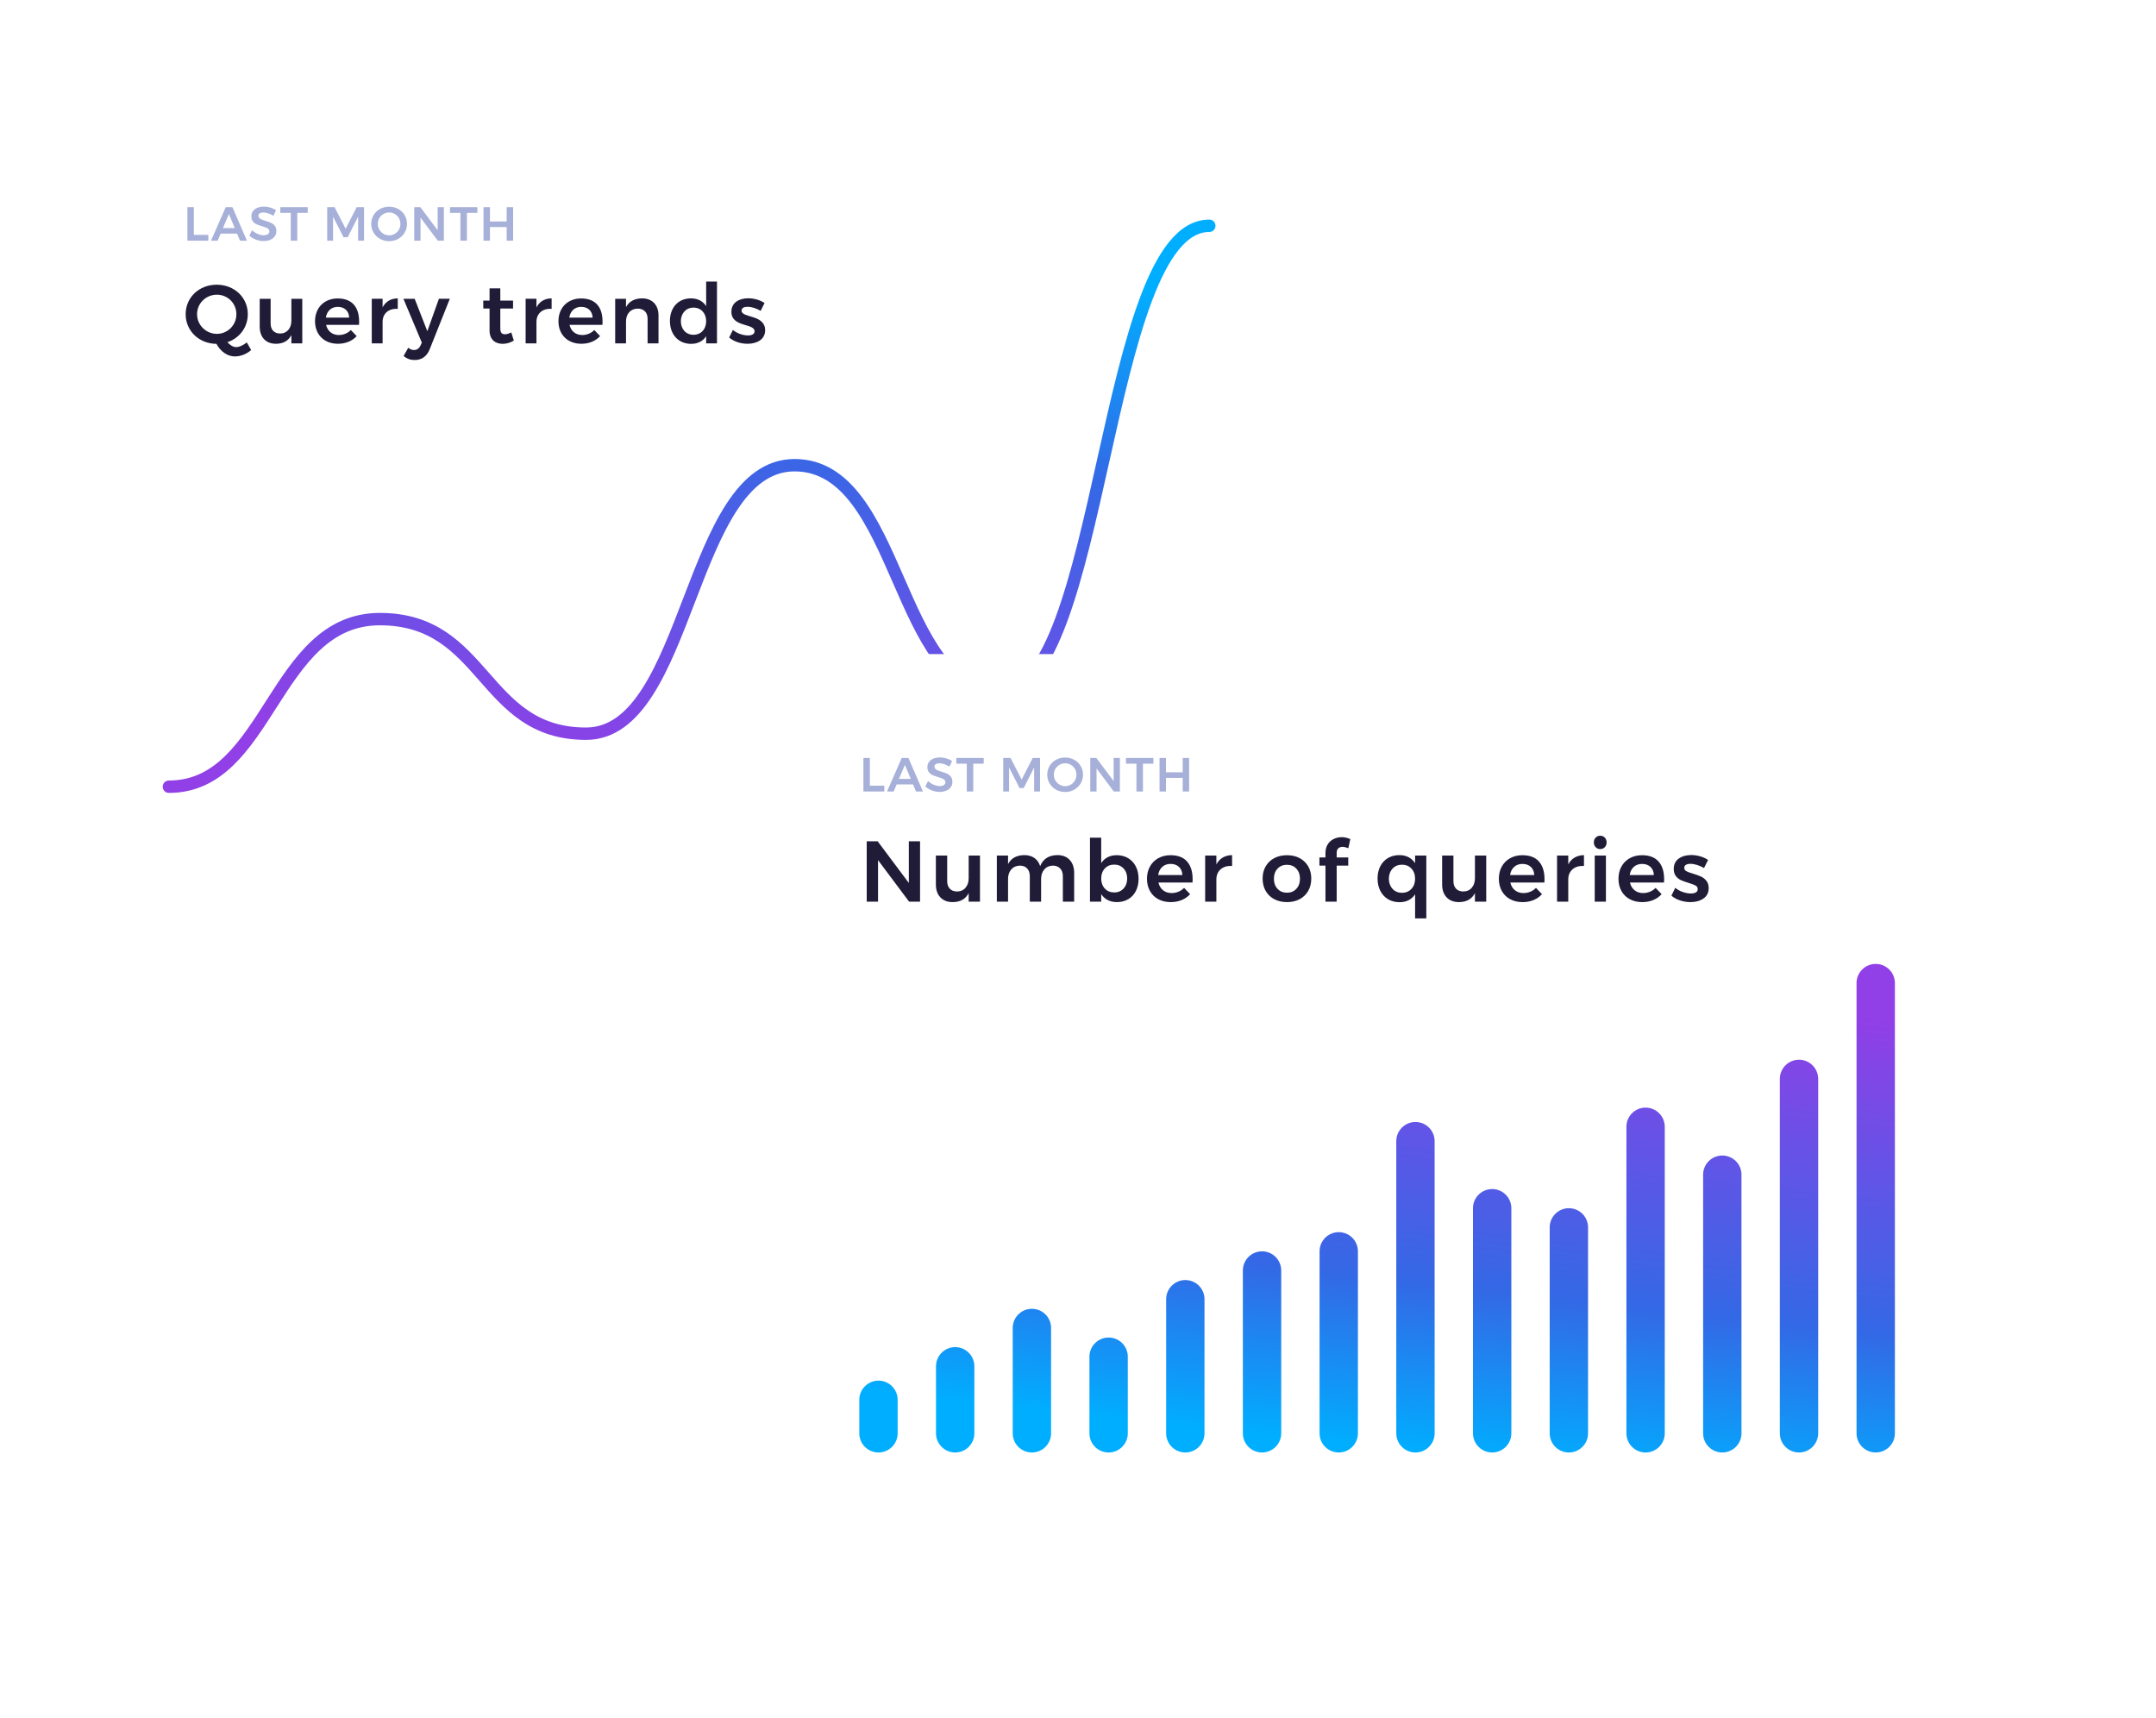 <svg viewBox="-20 -20 522 416" xmlns="http://www.w3.org/2000/svg" xmlns:xlink="http://www.w3.org/1999/xlink">
  <title>Product Dashboard</title>
  <defs>
    <filter x="-13.2%" y="-13.5%" width="126.1%" height="136.1%" filterUnits="objectBoundingBox" id="filter-1">
      <feOffset dx="0" dy="5" in="SourceAlpha" result="shadowOffsetOuter1"/>
      <feGaussianBlur stdDeviation="7.5" in="shadowOffsetOuter1" result="shadowBlurOuter1"/>
      <feColorMatrix values="0 0 0 0 0.243 0 0 0 0 0.224 0 0 0 0 0.42 0 0 0 0.199 0" type="matrix" in="shadowBlurOuter1" result="shadowMatrixOuter1"/>
      <feMerge>
        <feMergeNode in="shadowMatrixOuter1"/>
        <feMergeNode in="SourceGraphic"/>
      </feMerge>
    </filter>
    <rect id="a821" width="301.813" height="222.564" rx="6"/>
    <linearGradient x1="64.533%" y1="2.447%" x2="35.972%" y2="96.745%" id="b821">
      <stop stop-color="#00AEFF" offset="0%"/>
      <stop stop-color="#3369E6" offset="34.64%"/>
      <stop stop-color="#913FE6" offset="100%"/>
    </linearGradient>
    <rect id="d821" width="301.813" height="222.564" rx="6"/>
    <rect id="f821" width="301.813" height="222.564" rx="6"/>
    <rect id="h821" width="301.809" height="222.645" rx="6"/>
    <linearGradient x1="39.26%" y1="96.745%" x2="61.127%" y2="2.447%" id="i821">
      <stop stop-color="#00AEFF" offset="0%"/>
      <stop stop-color="#3369E6" offset="34.64%"/>
      <stop stop-color="#913FE6" offset="100%"/>
    </linearGradient>
    <rect id="k821" width="301.809" height="222.645" rx="6"/>
    <rect id="m821" width="301.809" height="222.645" rx="6"/>
  </defs>
  <g fill="none" fill-rule="evenodd">
    <rect width="301.813" height="222.564" rx="6" fill="#FFF" filter="url(#filter-1)"/>
    <mask id="c821" fill="#fff">
      <use xlink:href="#a821"/>
    </mask>
    <path d="M20.894 170.463c24.377 0 25.248-40.575 51.076-40.575s24.667 27.74 49.914 27.74c25.248 0 24.668-65.003 50.495-65.003 25.827 0 24.376 55.066 49.624 55.066 25.247 0 24.957-113.03 50.785-113.03" stroke="url(#b821)" stroke-width="3" stroke-linecap="round" mask="url(#c821)"/>
    <g>
      <mask id="e821" fill="#fff">
        <use xlink:href="#d821"/>
      </mask>
      <path d="M25.375 30.15h1.556v6.714h3.506v1.403h-5.06V30.15zm12.738 8.117l-.72-1.716h-3.97l-.72 1.717H31.09l3.564-8.117h1.613l3.518 8.117h-1.672zm-4.132-3.05h2.856l-1.416-3.41-1.44 3.41zm10.945-3.57c-.437-.14-.822-.21-1.155-.21-.37 0-.665.07-.882.21-.217.138-.325.33-.325.58 0 .223.075.41.226.56.15.152.34.275.568.372.228.096.54.202.934.318.55.162 1 .325 1.353.487.352.162.652.402.9.72.247.316.37.733.37 1.25 0 .496-.133.927-.4 1.294-.267.366-.634.647-1.102.84-.47.193-1.005.29-1.608.29-.635 0-1.254-.118-1.857-.354-.604-.236-1.13-.55-1.58-.945l.65-1.32c.41.378.872.676 1.382.892.51.217.987.325 1.428.325.433 0 .774-.083 1.022-.25.247-.166.37-.392.37-.678 0-.233-.074-.424-.225-.575-.15-.15-.343-.272-.575-.365-.232-.093-.55-.197-.952-.313-.55-.163-.998-.32-1.346-.476-.35-.153-.646-.387-.894-.7-.248-.313-.372-.725-.372-1.235 0-.472.126-.884.378-1.235.25-.352.607-.625 1.068-.818.46-.193.992-.29 1.596-.29.526 0 1.046.078 1.56.232.516.155.974.364 1.377.626l-.627 1.357c-.418-.255-.846-.452-1.283-.59zm2.947-1.497H54.5v1.38h-2.53v6.737H50.4V31.53h-2.53v-1.38zm11.348 0h1.776l2.693 5.23 2.67-5.23h1.775v8.117h-1.427v-5.82l-2.53 4.985h-1l-2.54-4.986v5.82H59.22V30.15zm17.19.44c.662.364 1.182.862 1.56 1.496.38.634.57 1.338.57 2.11 0 .774-.19 1.48-.57 2.117-.378.638-.898 1.142-1.56 1.513-.662.372-1.395.557-2.2.557-.805 0-1.538-.185-2.2-.557-.66-.37-1.182-.875-1.56-1.513-.38-.638-.57-1.343-.57-2.116 0-.773.19-1.477.57-2.11.378-.635.9-1.133 1.56-1.497.662-.363 1.395-.545 2.2-.545.805 0 1.538.182 2.2.545zm-3.558 1.212c-.426.244-.762.576-1.01.998-.247.42-.37.887-.37 1.397s.124.978.376 1.403c.25.425.588.76 1.01 1.01.422.246.88.37 1.375.37.488 0 .94-.124 1.36-.37.416-.25.747-.585.99-1.01.245-.425.367-.893.367-1.403s-.122-.976-.366-1.397c-.244-.422-.575-.754-.992-.998-.418-.243-.87-.365-1.36-.365-.494 0-.954.122-1.38.365zm13.11-1.652h1.508v8.117h-1.474l-4.18-5.59v5.59h-1.52V30.15h1.475l4.19 5.6v-5.6zm2.987 0h6.627v1.38h-2.53v6.737h-1.568V31.53h-2.53v-1.38zm8.116 0h1.556v3.467h4.05V30.15h1.557v8.117h-1.557v-3.293h-4.05v3.293h-1.557V30.15z" fill="#A6B0D8" fill-rule="nonzero" mask="url(#e821)"/>
    </g>
    <g>
      <mask id="g821" fill="#fff">
        <use xlink:href="#f821"/>
      </mask>
      <path d="M39.755 62.904l1.05 1.836c-1.09.988-2.583 1.553-3.914 1.553-1.815 0-3.428-1.13-4.497-3.046-4.216-.04-7.443-3.146-7.443-7.18 0-4.075 3.268-7.14 7.523-7.14 4.256 0 7.524 3.085 7.524 7.14 0 3.186-2.017 5.808-4.942 6.777.666.746 1.392 1.19 2.158 1.19.726 0 1.634-.424 2.542-1.13zm-12.042-6.837c0 2.662 2.2 4.76 4.8 4.76 2.582 0 4.72-2.098 4.72-4.76 0-2.663-2.138-4.72-4.72-4.72-2.62 0-4.8 2.057-4.8 4.72zm22.833-3.732v5.325c0 1.735-1.01 3.066-2.703 3.086-1.452 0-2.32-.908-2.32-2.42v-5.99H42.88v6.756c0 2.54 1.494 4.135 3.914 4.135 1.714 0 3.005-.666 3.752-2.098v1.996h2.642v-10.79h-2.642zm11.214-.08c3.792 0 5.426 2.48 5.163 6.393h-7.967c.343 1.533 1.513 2.46 3.086 2.46 1.11 0 2.138-.423 2.905-1.21l1.412 1.473c-1.07 1.17-2.644 1.857-4.54 1.857-3.348 0-5.546-2.22-5.546-5.466 0-3.287 2.26-5.506 5.486-5.506zm-2.864 4.64h5.647c-.06-1.595-1.13-2.603-2.763-2.603-1.553 0-2.642 1.008-2.884 2.602zm13.736-2.482v-2.078H70.01v10.79h2.622v-5.203c0-1.956 1.39-3.287 3.67-3.146v-2.542c-1.674.02-2.944.767-3.67 2.18zm11.436 10.064l4.84-12.142h-2.642l-2.803 7.846-3.066-7.845h-2.723l4.458 10.61-.323.705c-.344.747-.89 1.09-1.574 1.09-.485 0-.888-.162-1.392-.545l-1.13 1.997c.827.665 1.634.968 2.683.968 1.714 0 2.985-.887 3.67-2.683zm19.726-3.993c-.585.282-1.09.444-1.533.444-.705 0-1.128-.343-1.128-1.372v-4.86h3.086v-1.917h-3.086v-2.966H98.53v2.965h-1.533l.02 1.915h1.513v5.325c0 2.22 1.412 3.227 3.166 3.227.948 0 1.876-.282 2.703-.787l-.606-1.976zm6.09-6.07v-2.08h-2.62v10.792h2.62v-5.204c0-1.956 1.393-3.287 3.672-3.146v-2.542c-1.674.02-2.945.767-3.67 2.18zm10.812-2.16c3.792 0 5.426 2.48 5.164 6.394h-7.967c.343 1.533 1.512 2.46 3.086 2.46 1.108 0 2.137-.423 2.903-1.21l1.412 1.473c-1.07 1.17-2.642 1.857-4.538 1.857-3.348 0-5.547-2.22-5.547-5.466 0-3.287 2.26-5.506 5.486-5.506zm-2.864 4.64h5.648c-.06-1.594-1.13-2.602-2.764-2.602-1.553 0-2.642 1.008-2.884 2.602zm17.608-4.66c-1.754.02-3.106.686-3.872 2.118v-2.017h-2.622v10.79h2.622v-5.304c0-1.774 1.05-3.085 2.824-3.105 1.492 0 2.4.928 2.4 2.44v5.97h2.642V56.39c0-2.562-1.513-4.156-3.994-4.156zm15.53-4.074h2.623v14.966h-2.622V61.39c-.765 1.19-2.016 1.857-3.63 1.857-3.085 0-5.143-2.26-5.143-5.547 0-3.267 2.058-5.466 5.083-5.466 1.654 0 2.905.666 3.69 1.876v-5.95zm-3.065 12.89c1.816 0 3.066-1.353 3.066-3.29 0-1.935-1.25-3.287-3.065-3.287-1.795 0-3.045 1.372-3.065 3.288.02 1.937 1.25 3.29 3.065 3.29zm16.257-5.79l.948-1.896c-1.07-.726-2.54-1.15-3.953-1.15-2.178 0-4.074 1.03-4.074 3.247-.02 3.834 5.607 2.745 5.607 4.74 0 .707-.686 1.01-1.594 1.01-1.17 0-2.662-.484-3.65-1.33l-.908 1.834c1.13.988 2.824 1.513 4.458 1.513 2.3 0 4.255-1.07 4.255-3.268 0-3.873-5.707-2.925-5.707-4.74 0-.666.606-.95 1.453-.95.927 0 2.117.365 3.166.99z" fill="#201C38" mask="url(#g821)"/>
    </g>
    <g>
      <rect width="301.809" height="222.645" rx="6" fill="#FFF" transform="translate(160.19 133.355)" filter="url(#filter-1)"/>
      <g transform="translate(160.19 133.355)">
        <mask id="j821" fill="#fff">
          <use xlink:href="#h821"/>
        </mask>
        <path d="M27.86 185.537c0-2.56 2.083-4.638 4.643-4.638 2.564 0 4.643 2.08 4.643 4.637v8.118c0 2.56-2.084 4.638-4.643 4.638-2.565 0-4.644-2.08-4.644-4.638v-8.118zm37.145-17.395c0-2.56 2.084-4.637 4.643-4.637 2.565 0 4.643 2.072 4.643 4.637v25.514c0 2.56-2.083 4.637-4.642 4.637-2.564 0-4.643-2.072-4.643-4.637v-25.514zm-18.573 9.29c0-2.57 2.084-4.65 4.643-4.65 2.565 0 4.644 2.087 4.644 4.65v16.212c0 2.567-2.085 4.65-4.645 4.65-2.564 0-4.643-2.09-4.643-4.65V177.43zm37.146-2.327c0-2.564 2.084-4.642 4.643-4.642 2.565 0 4.644 2.07 4.644 4.642v18.546c0 2.565-2.084 4.643-4.643 4.643-2.563 0-4.642-2.07-4.642-4.642v-18.545zm18.573-13.91c0-2.567 2.085-4.648 4.644-4.648 2.564 0 4.643 2.07 4.643 4.647v32.452c0 2.567-2.084 4.647-4.643 4.647-2.564 0-4.643-2.07-4.643-4.647v-32.452zm18.574-6.958c0-2.567 2.084-4.647 4.643-4.647 2.564 0 4.643 2.077 4.643 4.647v39.408c0 2.567-2.084 4.648-4.643 4.648-2.565 0-4.643-2.077-4.643-4.648v-39.408zm18.572-4.645c0-2.563 2.085-4.64 4.644-4.64 2.564 0 4.643 2.074 4.643 4.64v44.06c0 2.564-2.084 4.64-4.643 4.64-2.565 0-4.644-2.074-4.644-4.64v-44.06zm18.573-26.664c0-2.567 2.083-4.648 4.643-4.648 2.564 0 4.643 2.08 4.643 4.648v70.717c0 2.567-2.084 4.648-4.643 4.648-2.565 0-4.644-2.078-4.644-4.648v-70.717zm18.572 16.225c0-2.562 2.084-4.638 4.643-4.638 2.565 0 4.644 2.085 4.644 4.638v54.502c0 2.562-2.085 4.638-4.645 4.638-2.564 0-4.643-2.086-4.643-4.638v-54.502zm18.573 4.64c0-2.562 2.084-4.64 4.643-4.64 2.565 0 4.644 2.07 4.644 4.64v49.86c0 2.562-2.085 4.64-4.644 4.64-2.564 0-4.643-2.07-4.643-4.64v-49.86zm18.573-24.354c0-2.562 2.084-4.64 4.643-4.64 2.566 0 4.644 2.086 4.644 4.64v74.215c0 2.562-2.084 4.638-4.643 4.638-2.563 0-4.642-2.085-4.642-4.638V119.44zm18.573 11.592c0-2.56 2.085-4.635 4.644-4.635 2.564 0 4.643 2.075 4.643 4.635v62.627c0 2.558-2.084 4.633-4.643 4.633-2.564 0-4.643-2.074-4.643-4.634V131.03zm18.574-23.176c0-2.57 2.084-4.65 4.643-4.65 2.564 0 4.643 2.074 4.643 4.65v85.787c0 2.568-2.084 4.65-4.643 4.65-2.564 0-4.643-2.074-4.643-4.65v-85.787zm18.573-23.206c0-2.56 2.084-4.637 4.643-4.637 2.564 0 4.643 2.078 4.643 4.637v109.006c0 2.56-2.084 4.637-4.643 4.637-2.565 0-4.643-2.078-4.643-4.637V84.65z" fill="url(#i821)" fill-rule="nonzero" mask="url(#j821)"/>
      </g>
      <g transform="translate(160.19 133.355)">
        <mask id="l821" fill="#fff">
          <use xlink:href="#k821"/>
        </mask>
        <path d="M28.858 30.15h1.555v6.714h3.506v1.403h-5.062V30.15zm12.737 8.117l-.72-1.716h-3.97l-.72 1.717h-1.612l3.563-8.117h1.614l3.517 8.117h-1.672zm-4.132-3.05h2.856l-1.418-3.41-1.44 3.41zm10.944-3.57c-.437-.14-.822-.21-1.155-.21-.37 0-.665.07-.882.21-.216.138-.325.33-.325.58 0 .223.076.41.227.56.15.152.34.275.568.372.23.096.54.202.935.318.55.162 1 .325 1.352.487.352.162.652.402.9.72.247.316.37.733.37 1.25 0 .496-.132.927-.4 1.294-.266.366-.634.647-1.102.84-.468.193-1.004.29-1.608.29-.634 0-1.253-.118-1.857-.354-.604-.236-1.13-.55-1.58-.945l.65-1.32c.412.378.872.676 1.383.892.51.217.986.325 1.428.325.434 0 .774-.083 1.022-.25.248-.166.37-.392.37-.678 0-.233-.074-.424-.225-.575-.15-.15-.342-.272-.574-.365-.233-.093-.55-.197-.952-.313-.55-.163-.998-.32-1.346-.476-.348-.153-.646-.387-.894-.7-.247-.313-.37-.725-.37-1.235 0-.472.125-.884.376-1.235.252-.352.608-.625 1.068-.818.46-.193.993-.29 1.596-.29.526 0 1.047.078 1.56.232.516.155.975.364 1.377.626l-.627 1.357c-.418-.255-.845-.452-1.283-.59zm2.947-1.497h6.628v1.38h-2.53v6.737h-1.567V31.53h-2.53v-1.38zm11.35 0h1.775l2.692 5.23 2.67-5.23h1.776v8.117H70.19v-5.82l-2.53 4.985h-1l-2.54-4.986v5.82h-1.417V30.15zm17.188.44c.662.364 1.182.862 1.562 1.496.38.634.568 1.338.568 2.11 0 .774-.19 1.48-.568 2.117-.38.638-.9 1.142-1.562 1.513-.66.372-1.395.557-2.2.557-.804 0-1.537-.185-2.2-.557-.66-.37-1.18-.875-1.56-1.513-.38-.638-.57-1.343-.57-2.116 0-.773.19-1.477.57-2.11.38-.635.9-1.133 1.56-1.497.663-.363 1.396-.545 2.2-.545.805 0 1.54.182 2.2.545zm-3.558 1.212c-.425.244-.762.576-1.01.998-.247.42-.37.887-.37 1.397s.125.978.376 1.403c.252.425.59.76 1.01 1.01.422.246.88.37 1.376.37.487 0 .94-.124 1.358-.37.418-.25.75-.585.992-1.01.244-.425.366-.893.366-1.403s-.122-.976-.366-1.397c-.243-.422-.574-.754-.992-.998-.418-.243-.87-.365-1.358-.365-.495 0-.956.122-1.382.365zm13.11-1.652h1.51v8.117h-1.475l-4.18-5.59v5.59h-1.52V30.15h1.473l4.19 5.6v-5.6zm2.987 0h6.63v1.38h-2.53v6.737H94.96V31.53h-2.53v-1.38zm8.12 0h1.554v3.467h4.052V30.15h1.555v8.117h-1.554v-3.293h-4.052v3.293h-1.555V30.15z" fill="#A6B0D8" fill-rule="nonzero" mask="url(#l821)"/>
      </g>
      <g transform="translate(160.19 133.355)">
        <mask id="n821" fill="#fff">
          <use xlink:href="#m821"/>
        </mask>
        <path d="M39.853 50.327h2.716v14.61h-2.655l-7.522-10.06v10.06h-2.737v-14.61h2.654l7.543 10.082V50.326zm17.224 3.444V64.94H54.34v-2.066c-.753 1.447-2.048 2.17-3.887 2.17-1.253 0-2.242-.382-2.967-1.148-.724-.765-1.086-1.81-1.086-3.13V53.77h2.737v6.2c0 .78.212 1.392.637 1.837.425.445 1.013.668 1.766.668.863-.014 1.546-.32 2.047-.918.502-.6.753-1.357.753-2.275v-5.51h2.737zm21.716 1.055c.724.772 1.087 1.82 1.087 3.142v6.97h-2.738V58.76c0-.793-.22-1.416-.658-1.868-.44-.453-1.034-.68-1.786-.68-.864.03-1.55.342-2.058.94-.51.6-.763 1.357-.763 2.276v5.51H69.14V58.76c0-.793-.216-1.416-.648-1.868-.432-.453-1.024-.68-1.776-.68-.878.03-1.57.342-2.08.94-.507.6-.762 1.357-.762 2.276v5.51h-2.716V53.77h2.716v2.067c.74-1.42 2.048-2.142 3.93-2.17.974 0 1.792.233 2.454.7.66.465 1.124 1.123 1.39 1.97.71-1.752 2.096-2.642 4.157-2.67 1.268 0 2.264.386 2.988 1.158zm14.163-.417c.8.48 1.42 1.15 1.86 2.014.438.863.658 1.858.658 2.985 0 1.113-.216 2.094-.648 2.943-.432.85-1.045 1.51-1.84 1.983-.793.473-1.712.71-2.757.71-.836 0-1.575-.164-2.216-.49-.64-.328-1.17-.805-1.587-1.43v1.815H83.71V49.45h2.717v6.158c.403-.626.922-1.103 1.556-1.43.634-.327 1.37-.49 2.205-.49 1.044 0 1.967.24 2.768.72zm-1.118 7.347c.585-.633.878-1.444.878-2.432s-.293-1.795-.878-2.42c-.585-.627-1.337-.94-2.256-.94-.934 0-1.693.313-2.278.94-.585.625-.877 1.432-.877 2.42 0 1.002.292 1.816.877 2.442.585.627 1.344.94 2.278.94.92 0 1.67-.317 2.256-.95zm15.375-6.544c.898 1.017 1.348 2.443 1.348 4.28 0 .362-.006.633-.02.814h-8.253c.18.793.553 1.416 1.117 1.868.565.453 1.258.68 2.08.68.57 0 1.117-.11 1.64-.325.522-.215.978-.525 1.368-.93l1.463 1.525c-.557.612-1.236 1.086-2.037 1.42-.8.333-1.69.5-2.664.5-1.143 0-2.15-.236-3.02-.71-.87-.472-1.542-1.137-2.016-1.993-.474-.856-.71-1.84-.71-2.954 0-1.113.24-2.1.72-2.964.48-.863 1.153-1.534 2.017-2.014.863-.48 1.845-.72 2.946-.72 1.784 0 3.125.507 4.023 1.523zm-1.14 3.278c-.027-.82-.298-1.475-.814-1.962-.516-.487-1.2-.73-2.048-.73-.794 0-1.46.24-1.996.72s-.867 1.137-.992 1.972h5.85zm9.776-4.226c.647-.383 1.403-.58 2.266-.595v2.63c-1.156-.07-2.08.198-2.768.803-.69.606-1.034 1.423-1.034 2.453v5.385h-2.717V53.77h2.717v2.15c.376-.723.888-1.276 1.535-1.658zm18.63.135c.885.473 1.574 1.138 2.07 1.994.493.856.74 1.84.74 2.954 0 1.127-.247 2.122-.74 2.985-.496.862-1.185 1.53-2.07 2.003-.884.473-1.905.71-3.06.71-1.17 0-2.202-.237-3.093-.71-.892-.473-1.585-1.14-2.08-2.004-.494-.864-.74-1.86-.74-2.986 0-1.113.246-2.098.74-2.953.495-.855 1.188-1.52 2.08-1.993.89-.473 1.922-.71 3.092-.71 1.155 0 2.176.237 3.06.71zm-5.36 2.547c-.584.626-.877 1.44-.877 2.442 0 1.002.293 1.816.878 2.442.586.626 1.352.94 2.3.94.92 0 1.67-.314 2.256-.94.585-.626.877-1.44.877-2.442 0-1.002-.292-1.816-.877-2.442-.585-.626-1.337-.94-2.257-.94-.948 0-1.714.314-2.3.94zm14.728-4.926c-.272.236-.407.59-.407 1.064v1.148h2.8v1.983h-2.8v8.725h-2.716v-8.725h-1.462V54.23h1.462v-1.064c0-.82.18-1.52.544-2.098.362-.577.846-1.012 1.452-1.305.606-.292 1.264-.438 1.974-.438.697 0 1.38.16 2.048.48l-.48 2.192c-.558-.223-1.018-.334-1.38-.334-.418 0-.762.118-1.034.355zm21.295 1.753v15.217h-2.716v-5.844c-.404.626-.923 1.103-1.557 1.43-.634.327-1.37.49-2.204.49-1.06 0-1.99-.24-2.79-.72s-1.424-1.155-1.87-2.024c-.446-.87-.668-1.87-.668-2.997 0-1.113.22-2.097.658-2.953.44-.856 1.058-1.52 1.86-1.994.8-.473 1.716-.71 2.747-.71.85 0 1.595.168 2.236.502.64.334 1.17.814 1.587 1.44V53.77h2.716zm-3.604 8.068c.59-.633.887-1.45.887-2.452s-.296-1.82-.888-2.453c-.593-.633-1.356-.95-2.29-.95-.933 0-1.692.317-2.277.95-.585.633-.884 1.45-.898 2.453.014 1.002.313 1.82.898 2.452.585.634 1.344.95 2.278.95.934 0 1.697-.316 2.29-.95zm18.11-8.067V64.94h-2.737v-2.066c-.752 1.447-2.047 2.17-3.886 2.17-1.254 0-2.243-.382-2.967-1.148-.724-.765-1.086-1.81-1.086-3.13V53.77h2.737v6.2c0 .78.213 1.392.638 1.837.425.445 1.013.668 1.766.668.863-.014 1.546-.32 2.047-.918.503-.6.753-1.357.753-2.275v-5.51h2.738zm12.764 1.44c.898 1.017 1.347 2.443 1.347 4.28 0 .362-.006.633-.02.814h-8.253c.18.793.554 1.416 1.118 1.868.564.453 1.257.68 2.08.68.57 0 1.117-.11 1.64-.325.522-.215.978-.525 1.368-.93l1.462 1.525c-.557.612-1.236 1.086-2.037 1.42-.8.333-1.69.5-2.664.5-1.142 0-2.148-.236-3.02-.71-.87-.472-1.542-1.137-2.015-1.993-.475-.856-.712-1.84-.712-2.954 0-1.113.24-2.1.72-2.964.482-.863 1.154-1.534 2.017-2.014.864-.48 1.846-.72 2.947-.72 1.783 0 3.123.507 4.022 1.523zm-1.14 3.278c-.027-.82-.3-1.475-.814-1.962-.515-.487-1.198-.73-2.048-.73-.794 0-1.46.24-1.995.72-.536.48-.867 1.137-.992 1.972h5.85zm9.776-4.226c.648-.383 1.404-.58 2.267-.595v2.63c-1.156-.07-2.08.198-2.768.803-.69.606-1.036 1.423-1.036 2.453v5.385h-2.716V53.77h2.716v2.15c.376-.723.888-1.276 1.536-1.658zm4.865-.49h2.716v11.166h-2.715V53.77zm2.445-4.343c.292.306.438.695.438 1.168 0 .46-.146.842-.438 1.148-.293.307-.662.46-1.108.46-.445 0-.815-.153-1.107-.46-.293-.306-.44-.688-.44-1.148 0-.473.147-.862.44-1.17.292-.305.662-.458 1.107-.458.446 0 .815.153 1.108.46zm13.013 5.78c.9 1.017 1.348 2.443 1.348 4.28 0 .362-.006.633-.02.814h-8.253c.18.793.554 1.416 1.118 1.868.564.453 1.257.68 2.08.68.57 0 1.117-.11 1.64-.325.52-.215.978-.525 1.368-.93l1.462 1.525c-.557.612-1.236 1.086-2.037 1.42-.8.333-1.69.5-2.664.5-1.142 0-2.15-.236-3.02-.71-.87-.472-1.542-1.137-2.016-1.993-.473-.856-.71-1.84-.71-2.954 0-1.113.24-2.1.72-2.964.48-.863 1.154-1.534 2.017-2.014.864-.48 1.846-.72 2.946-.72 1.784 0 3.125.507 4.023 1.523zm-1.138 3.278c-.028-.82-.3-1.475-.815-1.962-.516-.487-1.198-.73-2.048-.73-.794 0-1.46.24-1.995.72-.537.48-.867 1.137-.993 1.972h5.85zm10.464-2.442c-.58-.18-1.112-.27-1.6-.27-.46 0-.824.08-1.096.24-.272.16-.407.406-.407.74 0 .348.17.616.51.804.343.187.882.386 1.62.594.78.237 1.422.47 1.923.7.502.23.937.57 1.306 1.022.37.453.554 1.048.554 1.785 0 1.086-.418 1.92-1.254 2.506-.836.584-1.887.876-3.155.876-.863 0-1.705-.135-2.527-.407-.822-.27-1.52-.657-2.09-1.158l.94-1.9c.502.432 1.1.77 1.797 1.013.697.243 1.36.365 1.985.365.502 0 .902-.087 1.202-.26.3-.175.45-.436.45-.783 0-.39-.175-.682-.523-.877-.35-.195-.913-.41-1.693-.647-.75-.223-1.364-.442-1.837-.658-.474-.215-.885-.542-1.233-.98-.348-.44-.523-1.013-.523-1.723 0-1.1.4-1.937 1.202-2.515.8-.577 1.806-.866 3.018-.866.738 0 1.466.104 2.184.313.717.208 1.354.5 1.91.876l-.98 1.962c-.544-.32-1.105-.57-1.683-.752z" fill="#201C38" fill-rule="nonzero" mask="url(#n821)"/>
      </g>
    </g>
  </g>
</svg>
